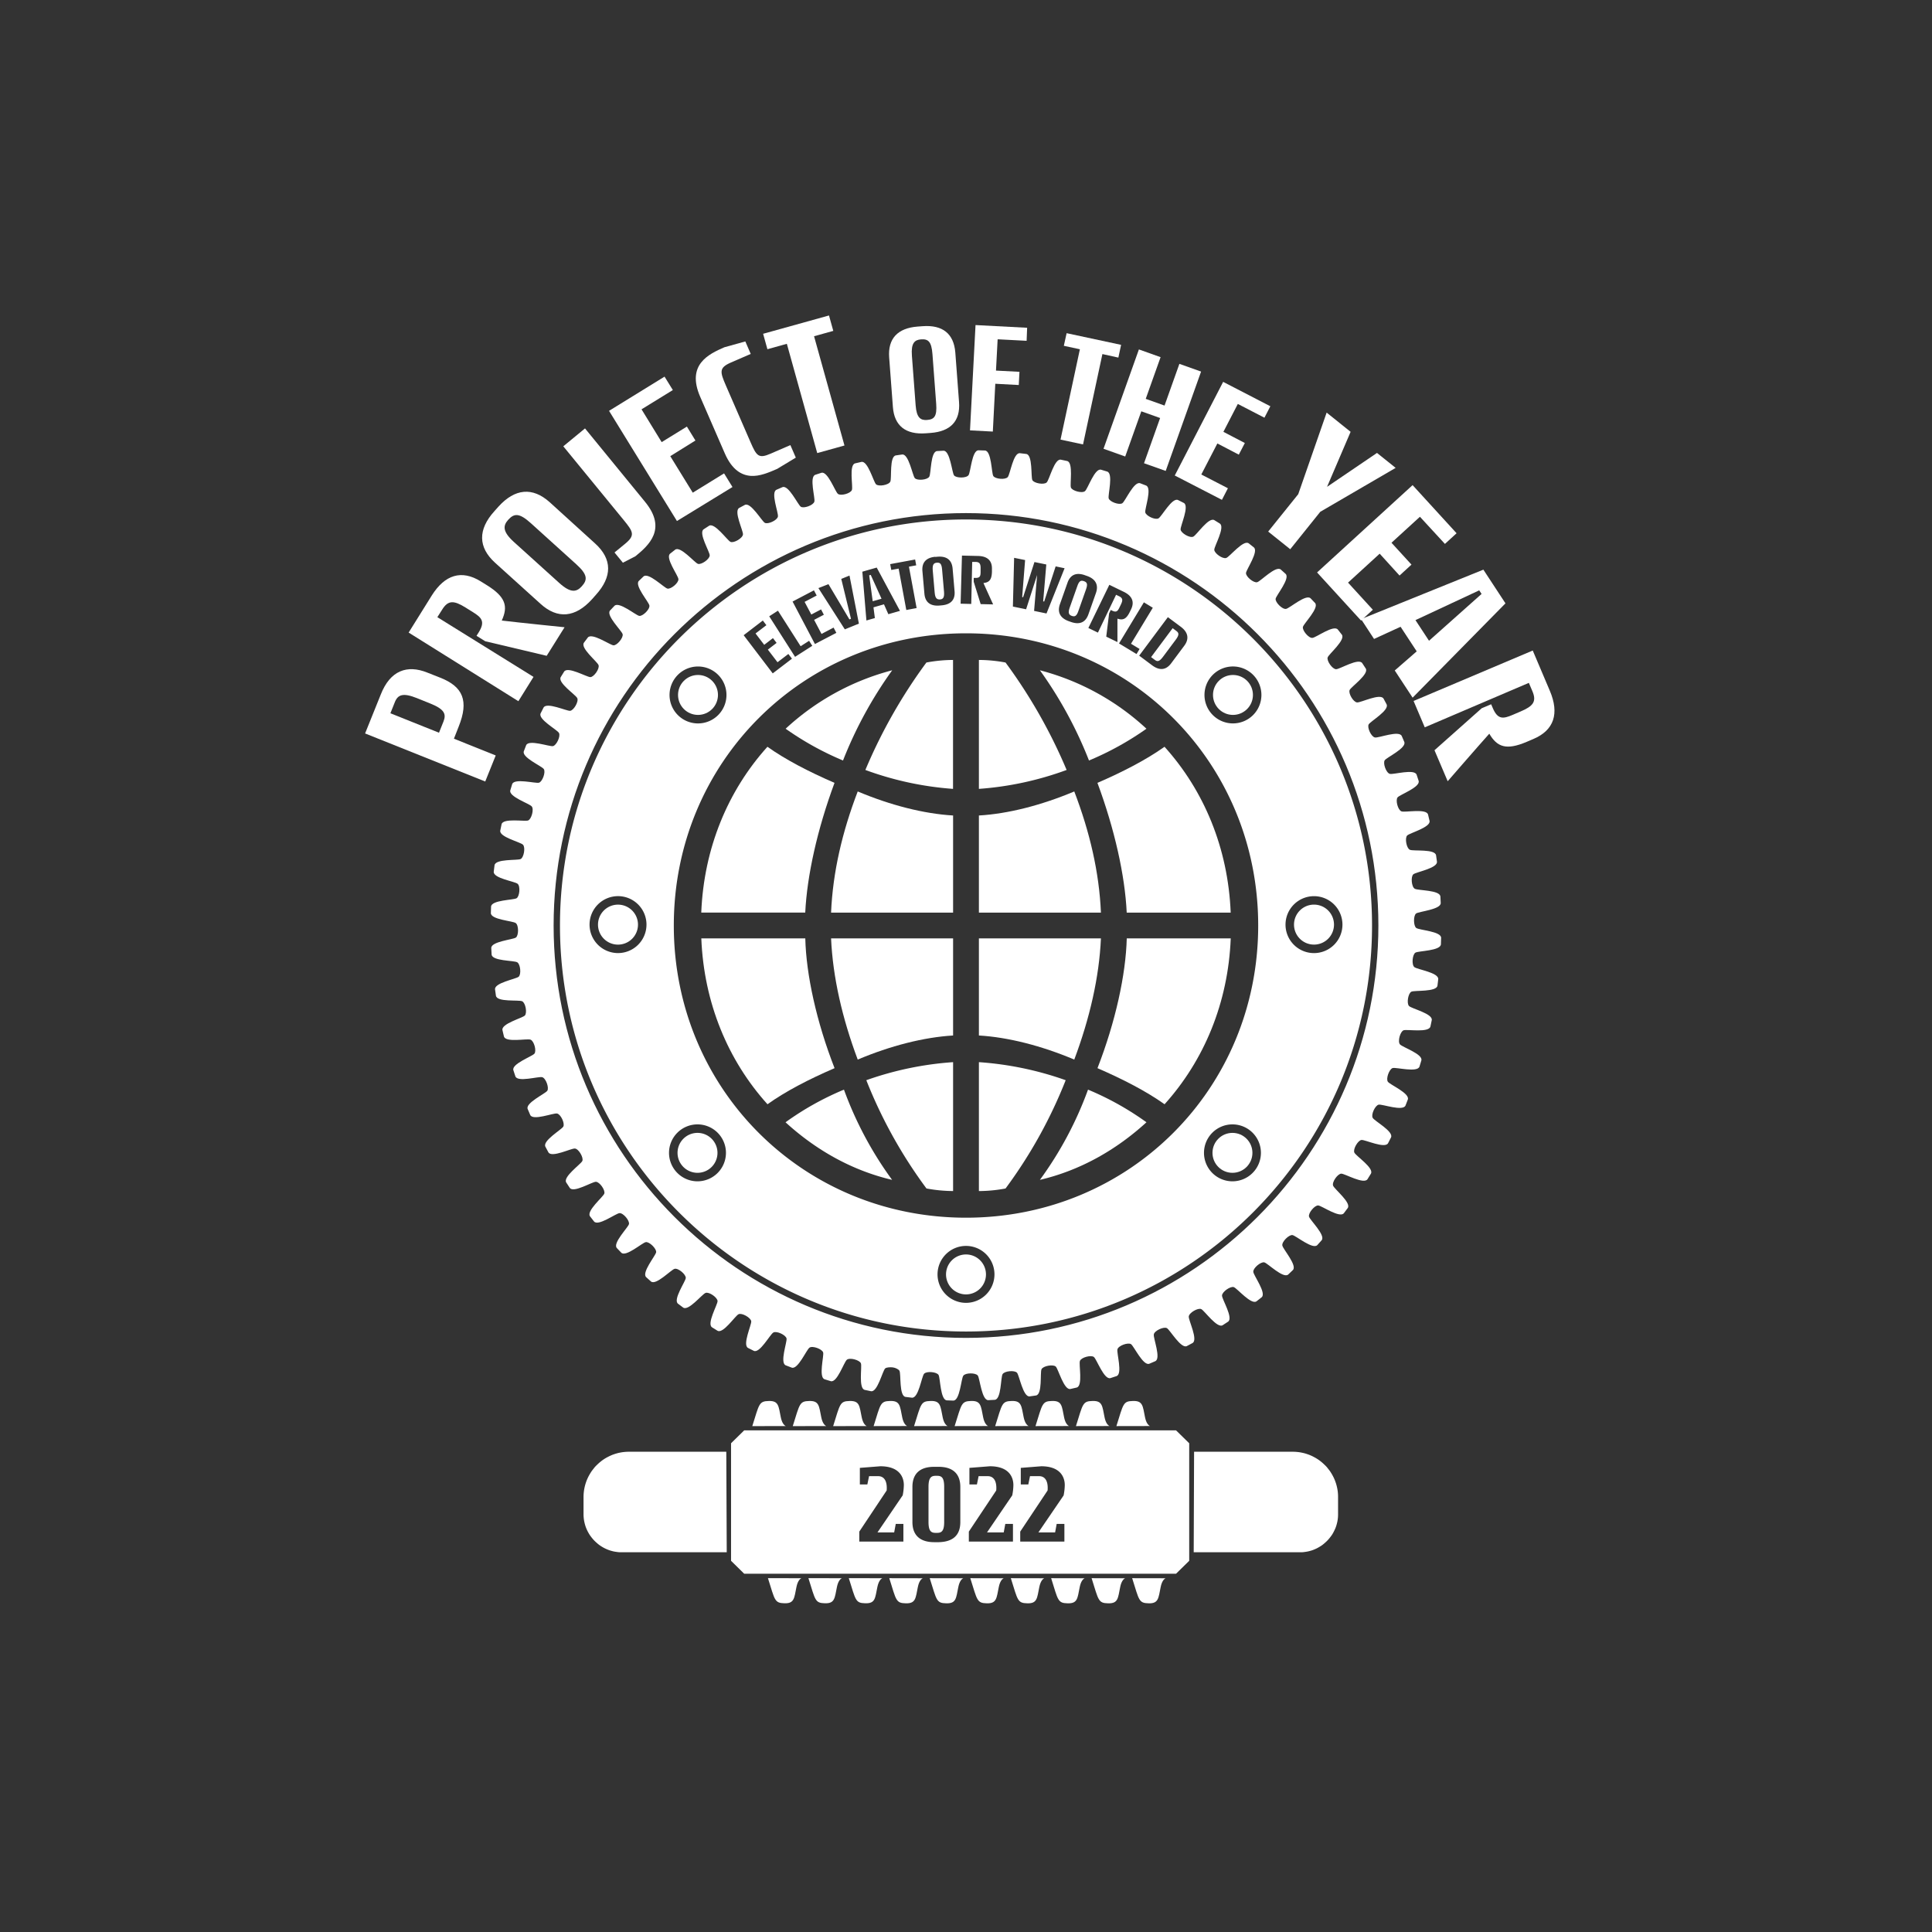 <svg id="e249a693-6982-4e4f-84af-250e61412e75" data-name="Layer 1" xmlns="http://www.w3.org/2000/svg" viewBox="0 0 864 864"><rect x="0" y="0" width="864" height="864" fill="#333333" stroke="none"/><path d="M196.94,303.09c10.09,4,12.82,10.28,8.19,21.84L203,330.35l18.69,7.49L217,349.49,163.27,328l7-17.39c4.25-10.85,11.85-13.42,20.79-9.84Zm-10.5,9.11c-6.15-2.46-8.5-1.6-9.85,1.77l-2,5,21.73,8.71,2-5c1.38-3.44.33-5.58-6-8.11Z" style="fill:#fff"/><path d="M244.48,293.28,217,286.77l-3.9-2.43,1-1.58c3-4.87,1.22-6.63-2.6-9l-3.3-2.06c-5.18-3.22-7.78-3.39-10.44.88L195.59,276c37.68,23.39,43,26.71,43,26.71l-6.77,10.87-49.07-30.69,10.33-16.57C198.93,257,206.41,254.66,215,260l2.78,1.73c8.4,5.23,9.51,9.46,6.61,15.78,7.26.88,28.09,3,28.09,3Z" style="fill:#fff"/><path d="M266.09,243c7.87,7.12,7.64,15,.41,23l-1.77,2c-7.41,8.19-15.38,9-23.05,2l-20.25-18.31c-7.67-6.93-7.76-14.88-.35-23.07l1.78-2c7.41-8.2,15.31-8.91,23-2Zm-28.66-9c-5.18-4.68-7.49-4.5-10.15-1.55-2.37,2.62-2.61,5.26,2.56,9.94l20.26,18.31c5.11,4.62,7.71,4.12,10.08,1.49,2.67-2.94,2.61-5.26-2.5-9.88Z" style="fill:#fff"/><path d="M288.49,224.45c9.9,12.1,1.64,19.43-4.31,24.3l-5.62,2.9-3.75-4.58,4.71-3.86c4.58-3.76,3.74-5.35-.52-10.54l-27.09-33.08,9.71-8Z" style="fill:#fff"/><path d="M302.73,233l-30.36-49.27,24.82-15.3,3.71,6-14,8.62,9,14.67,11.28-6.95L311,197,299.75,204l10.06,16.33,14-8.63,3.76,6.1Z" style="fill:#fff"/><path d="M347.56,209.69c-3.73,1.62-7.86,3.41-11.84,3.12s-8.33-2.55-11.6-10.09l-11-25.29c-6.22-14.35,3.77-19.07,10.82-22.13l9.37-2.61,2.42,5.59-8.83,3.83c-5.43,2.36-4.94,4.16-2.27,10.32l11,25.3c2.71,6.24,3.63,7.48,9,5.15l8.83-3.83,2.43,5.6Z" style="fill:#fff"/><path d="M364.05,150.37l13.6,48.86-12.18,3.39-13.59-48.87-8.69,2.42-1.92-6.9,29.46-8.19,1.92,6.89Z" style="fill:#fff"/><path d="M428.89,179.81c.65,8.61-3.92,13.14-12.68,13.8l-2.15.16c-9,.68-14.12-3.34-14.75-11.74l-1.67-22.18c-.63-8.4,3.78-13.14,12.76-13.81l2.15-.16c9-.68,14,3.35,14.67,11.74ZM417,158.39c-.43-5.67-1.89-6.86-5.12-6.62-2.87.22-4.5,1.64-4.07,7.31l1.67,22.19c.42,5.6,2.24,6.76,5.11,6.54,3.23-.24,4.5-1.64,4.08-7.24Z" style="fill:#fff"/><path d="M446.15,151.73l-.74,14,10.5.55-.31,5.9-10.5-.56L444,193l-10.21-.54,2.47-47.09,23.08,1.21-.23,5.83Z" style="fill:#fff"/><path d="M493,158.34l-8.66,40.41-10.07-2.16,8.66-40.4-7.18-1.54L477,149l24.36,5.22-1.22,5.7Z" style="fill:#fff"/><path d="M511.61,207.16l7.2-20.22-8.41-3-7.2,20.21-9.7-3.46,15.82-44.42,9.7,3.45-6.64,18.65,8.41,3,6.64-18.65,9.7,3.45-15.82,44.43Z" style="fill:#fff"/><path d="M525.36,212.65,547,170.77l21.1,10.91-2.64,5.12-11.9-6.15-6.45,12.47,9.59,5L554,203.32l-9.59-5-7.18,13.88,11.9,6.15-2.68,5.18Z" style="fill:#fff"/><path d="M590.44,228.87,577,245.62l-9.86-7.9L580.58,221l12.7-36.48L604,193.11l-10.54,24.61,22.34-15.17,8.34,6.69Z" style="fill:#fff"/><path d="M589,256l42.72-39.05,19.67,21.52-5.21,4.77L635,231.1l-12.72,11.62,8.94,9.78-5.34,4.89L617,247.61l-14.15,12.94,11.09,12.13-5.28,4.83Z" style="fill:#fff"/><path d="M623.74,299.84l9.82-8.55-7.22-11-11.86,5.45-5.81-8.87,54.7-22.12,9.88,15.07L631.73,312Zm38.83-34.23L661.51,264,633,277.32l6.06,9.23Z" style="fill:#fff"/><path d="M641.51,335.51l21.11-18.77,4.23-1.79.73,1.7c2.25,5.29,4.73,4.81,8.88,3.05l3.57-1.53c5.61-2.38,7.24-4.42,5.27-9.05l-1.59-3.74-46.55,19.89-5-11.79,53.29-22.56,7.64,18c4.32,10.17,1.92,17.62-7.35,21.56l-3,1.28c-9.11,3.87-13.21,2.35-16.72-3.64-4.89,5.43-18.61,21.25-18.61,21.25Z" style="fill:#fff"/><path d="M325,694.18H278c-.59,0-1.17,0-1.74-.08s-1.13-.15-1.68-.26-1.1-.26-1.63-.42-1.05-.36-1.56-.58a14.56,14.56,0,0,1-1.49-.72c-.48-.26-.95-.55-1.4-.85s-.89-.64-1.31-1-.82-.72-1.21-1.1-.75-.79-1.1-1.21-.67-.86-1-1.31a15.51,15.51,0,0,1-.85-1.41,13.47,13.47,0,0,1-.72-1.48c-.22-.51-.41-1-.58-1.56s-.3-1.08-.42-1.63-.2-1.12-.26-1.69a16.42,16.42,0,0,1-.09-1.73v-7.7a19.85,19.85,0,0,1,.11-2.06,19.1,19.1,0,0,1,.31-2,18.22,18.22,0,0,1,.5-1.93,19.63,19.63,0,0,1,.68-1.86c.26-.6.54-1.19.86-1.77s.65-1.13,1-1.67.76-1,1.17-1.55.85-1,1.31-1.44.94-.9,1.44-1.31,1-.8,1.55-1.17,1.1-.7,1.67-1,1.17-.6,1.77-.86a19.63,19.63,0,0,1,1.86-.68,18.22,18.22,0,0,1,1.93-.5,19.1,19.1,0,0,1,2-.31,19.85,19.85,0,0,1,2.06-.11H324.8" style="fill:#fff"/><path d="M533.83,694.18h47.53c.59,0,1.16,0,1.73-.08s1.14-.15,1.69-.26,1.09-.26,1.63-.42,1.05-.36,1.56-.58a13.47,13.47,0,0,0,1.48-.72c.49-.26.95-.55,1.41-.85s.89-.64,1.31-1,.82-.72,1.21-1.1.75-.79,1.1-1.21.67-.86,1-1.31.59-.92.85-1.41.5-1,.72-1.48.41-1,.58-1.56.3-1.08.42-1.63.2-1.12.26-1.69.08-1.14.08-1.73v-7.7a19.88,19.88,0,0,0-.1-2.06,19.1,19.1,0,0,0-.31-2c-.14-.65-.3-1.3-.5-1.93s-.43-1.25-.68-1.86-.55-1.19-.86-1.77-.65-1.13-1-1.67-.76-1-1.17-1.55-.85-1-1.31-1.44-.94-.9-1.44-1.31-1-.8-1.56-1.17-1.09-.7-1.67-1a19.08,19.08,0,0,0-1.76-.86c-.61-.26-1.23-.48-1.86-.68a17.79,17.79,0,0,0-1.94-.5,18.52,18.52,0,0,0-2-.31,20,20,0,0,0-2.06-.11H534" style="fill:#fff"/><path d="M351.38,637.74c-.78-.4-1.69-1.42-2.2-3.92s-.74-4.36-1.4-5.57-1.73-1.77-3.95-1.72-3.29.37-4.19,1.91-1.64,4.38-3.21,9.33Z" style="fill:#fff"/><path d="M369.48,637.74c-.78-.4-1.69-1.42-2.2-3.92s-.74-4.36-1.4-5.57-1.73-1.77-3.95-1.72-3.29.37-4.19,1.91-1.65,4.38-3.21,9.33Z" style="fill:#fff"/><path d="M387.58,637.74c-.78-.4-1.69-1.42-2.21-3.92s-.74-4.36-1.39-5.57-1.74-1.77-4-1.72-3.28.37-4.18,1.91-1.65,4.38-3.21,9.33Z" style="fill:#fff"/><path d="M405.68,637.73c-.79-.4-1.7-1.42-2.21-3.93s-.74-4.35-1.39-5.56-1.74-1.78-4-1.72-3.28.37-4.19,1.91-1.64,4.38-3.2,9.33Z" style="fill:#fff"/><path d="M423.77,637.73c-.78-.4-1.69-1.42-2.2-3.93s-.74-4.35-1.39-5.56-1.74-1.78-4-1.72-3.29.37-4.19,1.91-1.64,4.38-3.21,9.33Z" style="fill:#fff"/><path d="M441.87,637.73c-.78-.4-1.69-1.42-2.2-3.93s-.74-4.35-1.4-5.56-1.73-1.78-3.95-1.72-3.29.37-4.19,1.91-1.64,4.38-3.21,9.33Z" style="fill:#fff"/><path d="M460,637.73c-.78-.4-1.69-1.42-2.21-3.93s-.73-4.35-1.39-5.56-1.73-1.78-3.95-1.72-3.29.37-4.19,1.91-1.65,4.38-3.21,9.33Z" style="fill:#fff"/><path d="M478.07,637.73c-.78-.4-1.7-1.42-2.21-3.93s-.74-4.35-1.39-5.56-1.74-1.78-4-1.72-3.28.37-4.19,1.91-1.64,4.38-3.2,9.33Z" style="fill:#fff"/><path d="M496.17,637.73c-.79-.4-1.7-1.42-2.21-3.93s-.74-4.35-1.39-5.56-1.74-1.78-4-1.72-3.28.37-4.19,1.91-1.64,4.38-3.21,9.33Z" style="fill:#fff"/><path d="M514.26,637.73c-.78-.4-1.69-1.42-2.2-3.93s-.74-4.35-1.4-5.56-1.73-1.78-4-1.72-3.29.37-4.19,1.91-1.64,4.38-3.21,9.33Z" style="fill:#fff"/><path d="M358.38,705.78c-.78.4-1.69,1.43-2.2,3.93s-.74,4.35-1.4,5.56-1.73,1.78-3.95,1.72-3.29-.37-4.19-1.9-1.64-4.39-3.21-9.33Z" style="fill:#fff"/><path d="M376.48,705.78c-.78.4-1.69,1.43-2.2,3.93s-.74,4.35-1.4,5.56-1.73,1.78-3.95,1.72-3.29-.37-4.19-1.9-1.65-4.39-3.21-9.33Z" style="fill:#fff"/><path d="M394.58,705.78c-.78.4-1.69,1.43-2.21,3.93s-.74,4.35-1.39,5.56-1.74,1.78-4,1.72-3.28-.37-4.18-1.9-1.65-4.39-3.21-9.33Z" style="fill:#fff"/><path d="M412.68,705.8c-.79.39-1.7,1.42-2.21,3.92s-.74,4.36-1.39,5.56-1.74,1.78-4,1.73-3.28-.37-4.19-1.91-1.64-4.38-3.2-9.33Z" style="fill:#fff"/><path d="M430.77,705.8c-.78.39-1.69,1.42-2.2,3.92s-.74,4.36-1.39,5.56-1.74,1.78-4,1.73-3.29-.37-4.19-1.91-1.64-4.38-3.21-9.33Z" style="fill:#fff"/><path d="M448.87,705.8c-.78.39-1.69,1.42-2.2,3.92s-.74,4.36-1.4,5.56-1.73,1.78-3.95,1.73-3.29-.37-4.19-1.91-1.64-4.38-3.21-9.33Z" style="fill:#fff"/><path d="M467,705.8c-.78.39-1.69,1.42-2.21,3.92s-.73,4.36-1.39,5.56-1.73,1.78-3.95,1.73-3.29-.37-4.19-1.91-1.65-4.38-3.21-9.33Z" style="fill:#fff"/><path d="M485.07,705.8c-.78.39-1.7,1.42-2.21,3.92s-.74,4.36-1.39,5.56-1.74,1.78-4,1.73-3.28-.37-4.19-1.91-1.64-4.38-3.2-9.33Z" style="fill:#fff"/><path d="M503.17,705.8c-.79.39-1.7,1.42-2.21,3.92s-.74,4.36-1.39,5.56-1.74,1.78-4,1.73-3.28-.37-4.19-1.91-1.64-4.38-3.21-9.33Z" style="fill:#fff"/><path d="M521.26,705.8c-.78.39-1.69,1.42-2.2,3.92s-.74,4.36-1.4,5.56-1.73,1.78-3.95,1.73-3.29-.37-4.19-1.91-1.64-4.38-3.21-9.33Z" style="fill:#fff"/><path d="M525.94,639.67H332.8l-5.87,5.76V698l5.87,5.77H525.94l5.88-5.77V645.43ZM403.69,668.73,392.41,685.3h7.47l.71-3.81H404v7.92H384.28v-4.47l12.24-18.39c.36-4.37-1.27-6.4-3.76-6.4h-4.11l-.77,3.7h-3.35v-7.41l9.15-.72c8.38,0,10.52,4.68,10.52,8.44A25.51,25.51,0,0,1,403.69,668.73Zm16.11,20.94h-2c-6.35,0-9.76-3.1-9.76-9v-15.7c0-5.94,3.36-9,9.71-9h2c6.35,0,9.71,3.1,9.71,9v15.7C429.46,686.72,426,689.52,419.8,689.67Zm2.44-24.75c0-4-1.07-4.93-3.1-4.93h-.76c-2,0-3.15.92-3.15,4.93v15.7c0,4,1.11,4.88,3.15,4.88h.76c2,0,3.1-.91,3.1-4.88Zm30.44,3.81L441.4,685.3h7.47l.71-3.81H453v7.92H433.27v-4.47l12.25-18.39c.36-4.37-1.27-6.4-3.76-6.4h-4.12l-.76,3.7h-3.35v-7.41l9.14-.72c8.39,0,10.52,4.68,10.52,8.44A24.56,24.56,0,0,1,452.68,668.73Zm23,0L464.38,685.3h7.47l.71-3.81H476v7.92H456.25v-4.47l12.24-18.39c.36-4.37-1.27-6.4-3.76-6.4h-4.11l-.76,3.7H456.5v-7.41l9.15-.72c8.38,0,10.52,4.68,10.52,8.44A25.51,25.51,0,0,1,475.66,668.73Z" style="fill:#fff"/><path d="M351.29,501.89c13.46,12.3,29.59,21.53,47.66,25.75a162.55,162.55,0,0,1-21.53-40.35A129.61,129.61,0,0,0,351.29,501.89Z" style="fill:#fff"/><path d="M414.32,531.49a66.45,66.45,0,0,0,11.91,1.15V475a145.85,145.85,0,0,0-38.81,8.07A211.54,211.54,0,0,0,414.32,531.49Z" style="fill:#fff"/><path d="M399,299.75a111.5,111.5,0,0,0-47.66,26.14A134.12,134.12,0,0,0,377,340.1,184.15,184.15,0,0,1,399,299.75Z" style="fill:#fff"/><path d="M373.2,350.1c-11.53-5-21.91-10.39-30-16.14-17.68,19.59-28.44,45.35-29.59,74.16h46.5C360.9,391.6,365.51,370.85,373.2,350.1Z" style="fill:#fff"/><path d="M360.13,419.65h-46.5c1.15,28.83,11.91,54.57,29.59,74.18,8.07-5.77,18.45-11.16,30-16.14C365.12,456.93,360.51,435.8,360.13,419.65Z" style="fill:#fff"/><path d="M383.58,473.85c14.59-6.17,29.59-10,42.65-10.77V419.65H371.66C372.43,437,376.66,455.39,383.58,473.85Z" style="fill:#fff"/><path d="M503.87,408.12h46.5c-1.15-28.81-11.92-54.57-29.59-74.16-8.08,5.75-18.45,11.14-30,16.14C498.48,370.85,503.1,391.6,503.87,408.12Z" style="fill:#fff"/><path d="M371.66,408.12h54.57V364.69c-13.06-.76-28.06-4.6-42.65-10.75C376.66,372,372.43,390.06,371.66,408.12Z" style="fill:#fff"/><path d="M387,344.33a143.2,143.2,0,0,0,39.2,8.46V295.13a66.45,66.45,0,0,0-11.91,1.15A233,233,0,0,0,387,344.33Z" style="fill:#fff"/><polygon points="394.22 267.75 389.39 257.09 388.7 257.29 390.28 268.88 394.22 267.75" style="fill:#fff"/><path d="M418,265.07c.22,2.55,1.06,3.07,2.37,3s2-.78,1.81-3.33l-.88-10.1c-.22-2.58-.9-3.11-2.37-3-1.31.12-2,.77-1.81,3.36Z" style="fill:#fff"/><path d="M432,561a8.93,8.93,0,1,0,8.93,8.93A8.93,8.93,0,0,0,432,561Z" style="fill:#fff"/><path d="M516.5,295.15c1.13.84,2,.69,3.53-1.33l5.86-7.86c1.47-2,1.36-2.92.25-3.74l-1.73-1.29-9.64,12.93Z" style="fill:#fff"/><path d="M479.29,275.42c1.39.49,2.18.14,3-2.27l3.37-9.55c.87-2.44.47-3.21-.91-3.7s-2.18-.14-3,2.3l-3.38,9.55C477.51,274.16,478.06,275,479.29,275.42Z" style="fill:#fff"/><path d="M311.93,506.63a8.93,8.93,0,1,0,8.93,8.93A8.94,8.94,0,0,0,311.93,506.63Z" style="fill:#fff"/><path d="M276.38,404.56a8.94,8.94,0,1,0,8.93,8.93A8.94,8.94,0,0,0,276.38,404.56Z" style="fill:#fff"/><circle cx="312.15" cy="310.78" r="8.93" style="fill:#fff"/><path d="M512.7,325.89a111.35,111.35,0,0,0-47.65-26.14A184.15,184.15,0,0,1,487,340.1,133.72,133.72,0,0,0,512.7,325.89Z" style="fill:#fff"/><circle cx="551.16" cy="515.56" r="8.93" style="fill:#fff"/><path d="M633.37,415c-1.31-.9-1.36-5.56-.07-6.49s11.21-1.76,11-4.74l-.15-2.8c-.13-3-10-2.66-11.47-3.52s-1.83-5.43-.63-6.46,11-2.73,10.56-5.69l-.39-2.77c-.4-3-10.19-1.78-11.73-2.51s-2.31-5.24-1.2-6.38,10.73-3.68,10-6.59l-.64-2.72c-.65-2.92-10.3-.89-11.9-1.48s-2.76-5-1.75-6.25,10.37-4.61,9.41-7.44l-.87-2.66c-.9-2.85-10.34,0-12-.43s-3.18-4.77-2.28-6.08,9.93-5.49,8.73-8.23l-1.1-2.57c-1.15-2.76-10.3.91-12,.61s-3.58-4.47-2.81-5.85,9.42-6.34,8-9l-1.32-2.47c-1.38-2.65-10.18,1.81-11.88,1.65s-4-4.13-3.3-5.58,8.82-7.13,7.17-9.62l-1.53-2.34c-1.61-2.52-10,2.68-11.7,2.68s-4.3-3.78-3.78-5.28,8.18-7.87,6.31-10.21l-1.73-2.2c-1.82-2.37-9.72,3.55-11.42,3.69s-4.61-3.38-4.22-4.93,7.45-8.55,5.39-10.71l-1.91-2c-2-2.21-9.37,4.38-11.05,4.67s-4.9-3-4.64-4.54,6.68-9.18,4.43-11.15l-2.08-1.87c-2.21-2-9,5.18-10.6,5.62s-5.14-2.53-5-4.12,5.86-9.72,3.45-11.49L558.46,243c-2.37-1.82-8.46,5.94-10.07,6.52s-5.34-2.08-5.36-3.67,5-10.19,2.44-11.74l-2.38-1.48c-2.52-1.6-7.92,6.65-9.47,7.37s-5.49-1.6-5.65-3.18,4.08-10.6,1.4-11.92l-2.5-1.26c-2.65-1.38-7.3,7.32-8.78,8.17s-5.62-1.12-5.92-2.68,3.15-10.91.36-12l-2.6-1c-2.76-1.14-6.64,7.93-8,8.9s-5.69-.62-6.12-2.15,2.18-11.14-.69-12l-2.68-.81c-2.85-.9-5.92,8.48-7.23,9.57s-5.73-.12-6.29-1.61,1.2-11.29-1.73-11.87l-2.74-.58c-2.92-.64-5.16,9-6.37,10.17s-5.72.37-6.41-1.06.21-11.35-2.75-11.68l-2.78-.33c-3-.39-4.36,9.38-5.47,10.68s-5.66.87-6.47-.5-.78-11.32-3.76-11.39l-2.8-.09c-3-.13-3.53,9.72-4.51,11.12s-5.57,1.36-6.49.07-1.77-11.21-4.75-11l-2.79.15c-3,.14-2.67,10-3.53,11.47s-5.42,1.84-6.46.63-2.73-11-5.68-10.56l-2.77.4c-3,.39-1.79,10.18-2.51,11.73s-5.25,2.31-6.39,1.19-3.68-10.73-6.58-10l-2.73.63c-2.92.65-.89,10.31-1.48,11.91s-5,2.75-6.25,1.74-4.6-10.37-7.43-9.41l-2.66.87c-2.85.9,0,10.34-.44,12s-4.76,3.18-6.07,2.29-5.5-9.94-8.23-8.74L347.28,219c-2.77,1.14.91,10.3.61,12s-4.47,3.59-5.86,2.81-6.33-9.42-8.95-8l-2.47,1.32c-2.65,1.38,1.8,10.18,1.65,11.88s-4.14,4-5.59,3.31-7.13-8.83-9.61-7.17l-2.35,1.53c-2.52,1.61,2.69,10,2.68,11.69s-3.77,4.31-5.28,3.78-7.87-8.17-10.2-6.3l-2.2,1.73c-2.37,1.82,3.55,9.71,3.69,11.41s-3.39,4.62-4.93,4.23-8.56-7.46-10.72-5.4l-2,1.92c-2.2,2,4.38,9.37,4.67,11.05s-3,4.89-4.54,4.64-9.17-6.68-11.14-4.44L272.83,273c-2,2.2,5.18,9,5.61,10.59s-2.53,5.14-4.11,5-9.73-5.85-11.49-3.44l-1.68,2.23c-1.82,2.38,5.94,8.47,6.51,10.07s-2.07,5.34-3.66,5.36-10.2-5-11.75-2.43l-1.47,2.38c-1.61,2.52,6.65,7.91,7.37,9.46s-1.61,5.5-3.19,5.66-10.59-4.08-11.91-1.41l-1.27,2.5c-1.38,2.66,7.32,7.31,8.17,8.79s-1.12,5.61-2.68,5.91-10.91-3.14-12-.36l-1,2.6c-1.15,2.76,7.93,6.64,8.9,8s-.62,5.69-2.15,6.12-11.14-2.17-12,.69l-.81,2.68c-.9,2.86,8.47,5.92,9.57,7.23s-.13,5.73-1.62,6.29-11.28-1.19-11.87,1.73l-.57,2.74c-.65,2.92,9,5.16,10.16,6.38s.38,5.71-1.06,6.4S221.47,384,221.15,387l-.34,2.78c-.38,3,9.38,4.36,10.68,5.46s.88,5.66-.49,6.47-11.32.78-11.39,3.77l-.09,2.8c-.13,3,9.72,3.52,11.11,4.51s1.37,5.56.07,6.49-11.21,1.76-11,4.74l.15,2.8c.13,3,10,2.66,11.46,3.52s1.85,5.42.64,6.46-11,2.73-10.56,5.69l.39,2.77c.4,3,10.19,1.78,11.73,2.51s2.31,5.24,1.2,6.38-10.74,3.68-10,6.58l.64,2.73c.65,2.92,10.3.89,11.9,1.48s2.76,5,1.75,6.25-10.37,4.61-9.41,7.44l.87,2.66c.9,2.85,10.34,0,12,.43s3.19,4.76,2.29,6.08S234.76,493.3,236,496l1.1,2.58c1.15,2.76,10.3-.91,12-.61s3.59,4.46,2.81,5.85-9.42,6.34-8,9l1.32,2.47c1.38,2.65,10.18-1.81,11.88-1.66s4,4.14,3.3,5.59-8.82,7.13-7.17,9.62l1.53,2.34c1.61,2.52,10-2.69,11.7-2.68s4.3,3.78,3.78,5.28S262,541.64,263.9,544l1.73,2.21c1.82,2.37,9.71-3.55,11.41-3.69s4.62,3.38,4.23,4.92-7.46,8.56-5.39,10.72l1.91,2c2,2.21,9.37-4.38,11-4.67s4.9,3,4.64,4.54-6.68,9.18-4.43,11.15l2.08,1.87c2.21,2,8.95-5.18,10.6-5.62s5.14,2.53,5,4.12-5.86,9.72-3.45,11.49l2.24,1.68c2.37,1.82,8.46-5.94,10.07-6.52s5.34,2.07,5.36,3.67-5,10.19-2.44,11.74l2.38,1.48c2.52,1.6,7.92-6.66,9.46-7.37s5.5,1.6,5.66,3.18-4.08,10.6-1.4,11.92l2.5,1.26c2.65,1.38,7.3-7.32,8.78-8.17s5.62,1.12,5.91,2.68-3.14,10.91-.35,12l2.6,1c2.76,1.14,6.63-7.93,8-8.91s5.69.62,6.12,2.16-2.18,11.14.69,12l2.68.82c2.85.89,5.92-8.48,7.23-9.57s5.73.12,6.29,1.61-1.2,11.29,1.73,11.87l2.74.58c2.92.64,5.16-9,6.37-10.17.47-.48,2.13-.63,3.4-.48s2.73.94,3,1.54c.75,1.53-.22,11.35,2.75,11.67l2.78.34c3,.39,4.36-9.38,5.46-10.68s5.66-.87,6.48.5.78,11.32,3.77,11.38l2.79.1c3,.12,3.53-9.73,4.51-11.12s5.57-1.36,6.49-.07,1.76,11.21,4.75,11l2.79-.15c3-.14,2.67-10,3.53-11.47s5.42-1.84,6.46-.64,2.73,11,5.68,10.57l2.77-.4c3-.39,1.79-10.19,2.51-11.73s5.25-2.3,6.39-1.19,3.68,10.73,6.58,10l2.73-.63c2.92-.65.89-10.31,1.48-11.91s5-2.75,6.25-1.75,4.6,10.38,7.43,9.42l2.66-.87c2.85-.91,0-10.34.44-12s4.76-3.18,6.07-2.29,5.49,9.93,8.23,8.73l2.57-1.1c2.77-1.14-.91-10.3-.61-12s4.47-3.58,5.86-2.8,6.33,9.41,8.95,8l2.47-1.32c2.65-1.38-1.8-10.18-1.65-11.88s4.14-4,5.59-3.31,7.13,8.83,9.62,7.17l2.34-1.53c2.52-1.61-2.69-10-2.68-11.69s3.77-4.31,5.28-3.78,7.87,8.17,10.2,6.3l2.2-1.73c2.37-1.82-3.54-9.71-3.69-11.41s3.39-4.62,4.93-4.23,8.55,7.46,10.72,5.39l2-1.91c2.2-2-4.38-9.37-4.67-11.05s3-4.89,4.54-4.64,9.17,6.68,11.14,4.44l1.87-2.09c2-2.2-5.18-9-5.61-10.6s2.53-5.13,4.12-5,9.71,5.85,11.48,3.44l1.68-2.24c1.82-2.37-5.94-8.46-6.52-10.07s2.08-5.33,3.67-5.35,10.19,5,11.75,2.43l1.47-2.38c1.61-2.52-6.65-7.91-7.37-9.46s1.61-5.5,3.19-5.66,10.59,4.08,11.91,1.4l1.27-2.49c1.38-2.66-7.32-7.31-8.17-8.79s1.12-5.61,2.68-5.91,10.9,3.14,12,.36l1-2.6c1.14-2.77-7.93-6.64-8.9-8s.62-5.69,2.15-6.13,11.14,2.18,12-.69l.81-2.67c.9-2.86-8.47-5.93-9.57-7.24s.13-5.72,1.62-6.28S639.12,462,639.71,459l.57-2.74c.65-2.92-9-5.16-10.16-6.37s-.38-5.71,1.06-6.4,11.34.21,11.67-2.76l.33-2.78c.39-3-9.37-4.36-10.68-5.46s-.87-5.66.5-6.47,11.32-.78,11.39-3.77l.09-2.8C644.61,416.49,634.76,416,633.37,415ZM432,598.31c-101.69,0-184.42-82.73-184.42-184.42S330.31,229.46,432,229.46s184.42,82.73,184.42,184.43S533.69,598.31,432,598.31Z" style="fill:#fff"/><path d="M449.68,296.28a66.45,66.45,0,0,0-11.91-1.15v57.66A143.05,143.05,0,0,0,477,344.33,233.44,233.44,0,0,0,449.68,296.28Z" style="fill:#fff"/><path d="M587.62,422.43a8.94,8.94,0,1,0-8.93-8.94A8.94,8.94,0,0,0,587.62,422.43Z" style="fill:#fff"/><path d="M432,232.31c-100.12,0-181.58,81.45-181.58,181.58S331.88,595.46,432,595.46,613.58,514,613.58,413.89,532.12,232.31,432,232.31Zm96.07,48c3.47,2.59,3.69,5.57,1.56,8.44l-5.86,7.86c-2.18,2.92-5,3.54-8.54.92l-5.78-4.32L522.28,276Zm-12.53-8.52-9.75,16.1,3.84,2.33-1.37,2.27-7.83-4.74,11.12-18.38Zm-12.94-7.1c3.69,1.79,4.84,4.45,3.21,7.82l-.53,1.09c-1.59,3.3-3.11,3.88-5.56,3.06,0,2.71,0,10.48,0,10.48l-5-2.43L496,274.31l.74-1.53.61.3c1.92.93,2.5.18,3.23-1.32l.63-1.3c1-2,.94-3-.74-3.82l-1.36-.65C492,280.81,491,282.91,491,282.91l-4.28-2.07,9.38-19.31Zm-17.41-7.44.93.32c3.86,1.37,5.24,4,4,7.59l-3.37,9.55c-1.31,3.71-4,4.76-7.82,3.43l-.93-.33c-3.86-1.37-5.26-4-4-7.6l3.37-9.55C478.62,257,481.33,255.87,485.19,257.24Zm-31.67-7.79,4.91,1L457.12,267l.42.08,5.07-15.73,5.3,1.09-1.4,16.48.45.09,5.13-15.72,4,.83L468,274.35l-5.55-1.15,1.35-16.06-4.92,15.33-5.91-1.21Zm-23.33-1,7.24.17c4.1.1,6.26,2.06,6.17,5.79l0,1.22c-.09,3.67-1.23,4.83-3.8,5.09,1.09,2.49,4.33,9.56,4.33,9.56l-5.57-.13-3.11-10,0-1.71.69,0c2.13.05,2.35-.86,2.39-2.54l0-1.44c.06-2.27-.38-3.13-2.25-3.18l-1.51,0c-.36,16.47-.42,18.8-.42,18.8l-4.76-.12Zm-11.94.6,1-.09c4.09-.35,6.42,1.45,6.76,5.28l.87,10.1c.35,3.92-1.71,6-5.7,6.36l-1,.09c-4.09.35-6.45-1.45-6.78-5.28l-.89-10.1C412.18,251.55,414.16,249.37,418.25,249Zm-9,1.15.48,2.61-3.25.6,3.43,18.51-4.61.86-3.43-18.51-3.29.61-.49-2.61Zm-17.18,3.61,10.4,19.36-5.2,1.49-1.95-4.42-4.7,1.35.62,4.8-3.78,1.08-1.82-21.82Zm-21.58,7.42L379.86,277l.7-.28-4.34-17.83,3.68-1.49,4.2,21.49-6.29,2.56L366,263ZM364,264l1.22,2.32-5.4,2.84,3,5.66,4.36-2.29,1.25,2.38-4.36,2.29,3.32,6.3,5.39-2.84,1.24,2.35-9.58,5-10-19ZM347.9,273.1,358.05,289l3.78-2.43,1.43,2.24-7.7,4.93L344,275.61Zm-6.76,4.4,1.59,2.09-4.85,3.7,3.88,5.08,3.91-3,1.63,2.14-3.91,3,4.32,5.65,4.85-3.7,1.61,2.11-8.6,6.57-13-17.07Zm-29,20.56a12.73,12.73,0,1,1-12.72,12.72A12.74,12.74,0,0,1,312.15,298.06ZM276.38,426.22a12.73,12.73,0,1,1,12.73-12.73A12.74,12.74,0,0,1,276.38,426.22Zm35.55,102.07a12.73,12.73,0,1,1,12.72-12.73A12.74,12.74,0,0,1,311.93,528.29ZM432,582.64a12.73,12.73,0,1,1,12.73-12.73A12.74,12.74,0,0,1,432,582.64Zm0-38.08c-73,0-130.67-57.66-130.67-130.67S359,283.22,432,283.22s130.67,57.65,130.67,130.67S505,544.56,432,544.56Zm119.16-16.27a12.73,12.73,0,1,1,12.73-12.73A12.74,12.74,0,0,1,551.16,528.29Zm36.46-127.52a12.73,12.73,0,1,1-12.73,12.72A12.74,12.74,0,0,1,587.62,400.77Zm-23.51-90a12.73,12.73,0,1,1-12.72-12.72A12.74,12.74,0,0,1,564.11,310.78Z" style="fill:#fff"/><circle cx="551.39" cy="310.78" r="8.93" style="fill:#fff"/><path d="M480.42,353.94c-14.6,6.15-29.59,10-42.65,10.75v43.43h54.57C491.57,390.06,487.34,372,480.42,353.94Z" style="fill:#fff"/><path d="M490.8,477.69c11.53,5,21.9,10.37,30,16.14,17.67-19.61,28.44-45.35,29.59-74.18h-46.5C503.48,435.8,498.87,456.93,490.8,477.69Z" style="fill:#fff"/><path d="M492.34,419.65H437.77v43.43c13.06.76,28.05,4.6,42.65,10.77C487.34,455.39,491.57,437,492.34,419.65Z" style="fill:#fff"/><path d="M437.77,475v57.65a66.45,66.45,0,0,0,11.91-1.15,211.92,211.92,0,0,0,26.9-48.43A145.93,145.93,0,0,0,437.77,475Z" style="fill:#fff"/><path d="M465.05,527.64c18.07-4.22,34.21-13.45,47.65-25.75a129.61,129.61,0,0,0-26.13-14.6A162.19,162.19,0,0,1,465.05,527.64Z" style="fill:#fff"/></svg>